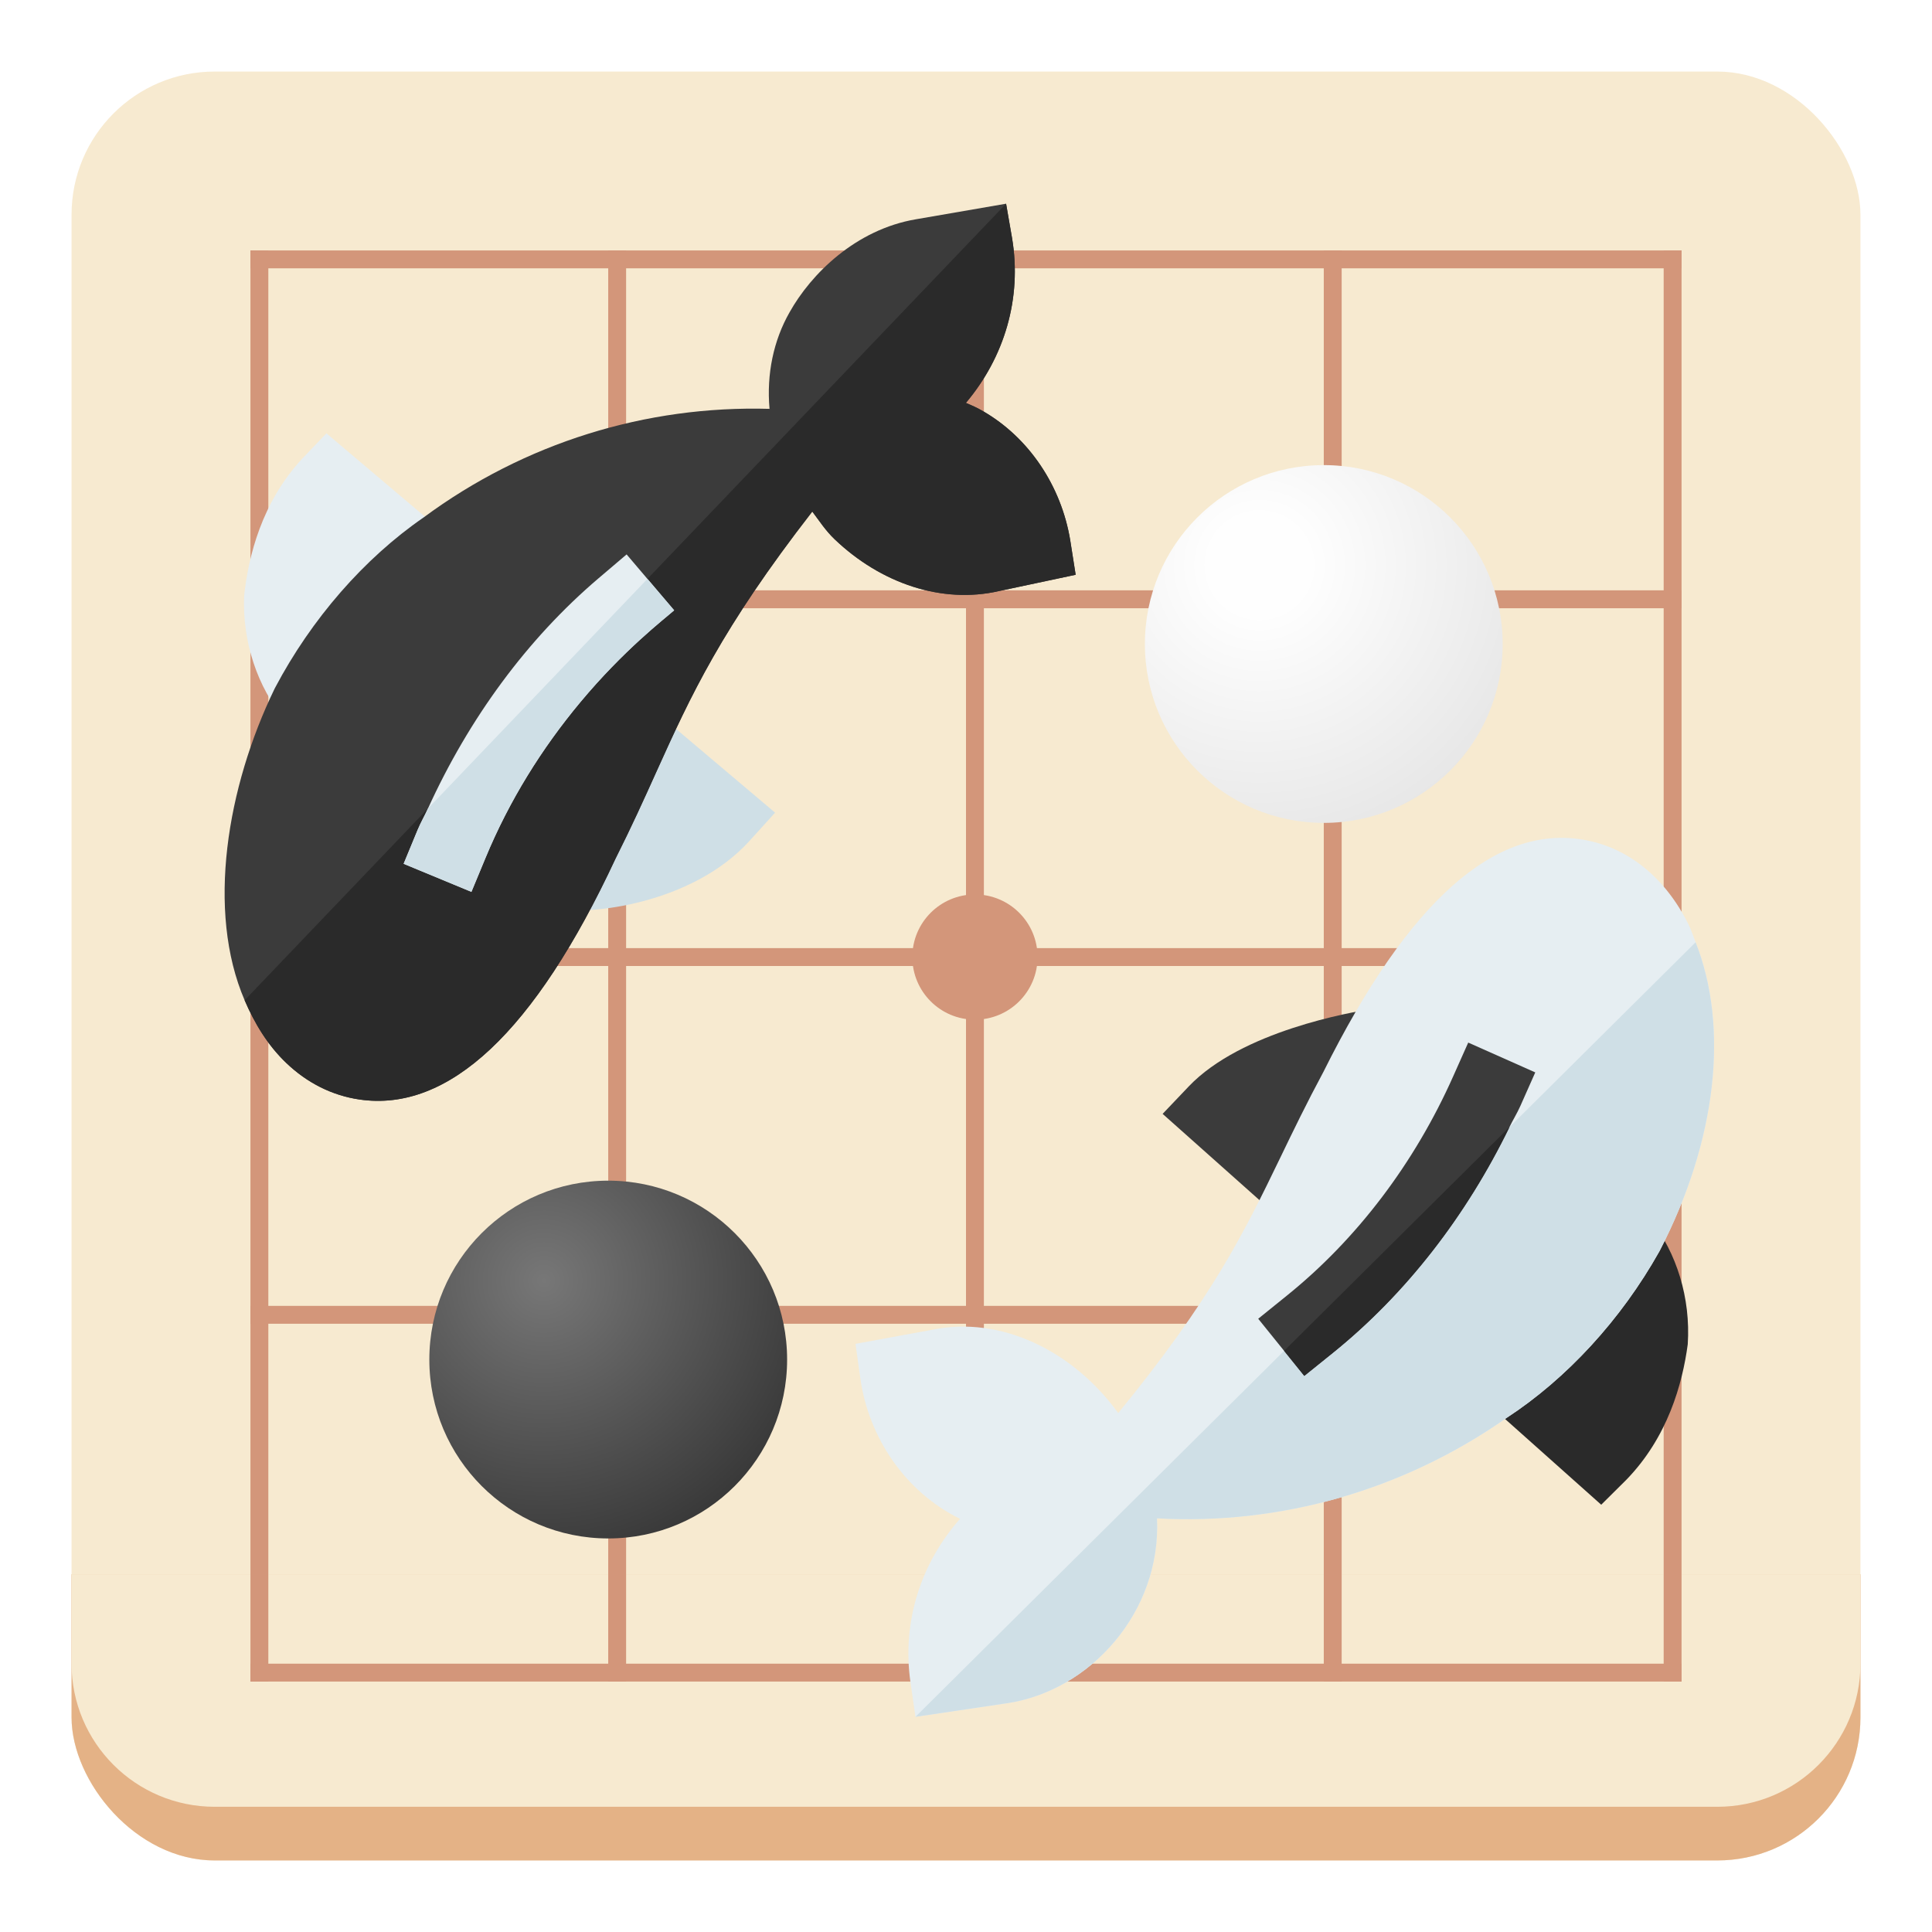 <svg width="108" height="108" viewBox="0 0 108 108" fill="none" xmlns="http://www.w3.org/2000/svg">
<g filter="url(#filter0_d)">
<g clip-path="url(#clip0)">
<rect x="4" width="100" height="100" rx="8" fill="#F7EAD0"/>
<path d="M4 84H104V92C104 96.418 100.418 100 96 100H12C7.582 100 4 96.418 4 92V84Z" fill="#E4B286"/>
<path d="M4 84H104V89C104 93.418 100.418 97 96 97H12C7.582 97 4 93.418 4 89V84Z" fill="#F7EAD0"/>
<g clip-path="url(#clip1)">
<circle cx="54.5" cy="49.5" r="3.5" fill="#D3967A"/>
<line x1="93.5" y1="10" x2="93.5" y2="90" stroke="#D3967A"/>
<line x1="74.5" y1="10" x2="74.5" y2="90" stroke="#D3967A"/>
<line x1="54.5" y1="10" x2="54.5" y2="90" stroke="#D3967A"/>
<line x1="34.5" y1="10" x2="34.5" y2="90" stroke="#D3967A"/>
<line x1="14.5" y1="10" x2="14.5" y2="90" stroke="#D3967A"/>
<line x1="14" y1="10.5" x2="94" y2="10.5" stroke="#D3967A"/>
<line x1="14" y1="29.5" x2="94" y2="29.5" stroke="#D3967A"/>
<line x1="14" y1="49.5" x2="94" y2="49.5" stroke="#D3967A"/>
<line x1="14" y1="69.5" x2="94" y2="69.5" stroke="#D3967A"/>
<line x1="14" y1="89.5" x2="94" y2="89.5" stroke="#D3967A"/>
</g>
<g filter="url(#filter1_d)">
<circle cx="34" cy="70" r="10" fill="url(#paint0_radial)"/>
</g>
<g filter="url(#filter2_d)">
<circle cx="74" cy="30" r="10" fill="url(#paint1_radial)"/>
</g>
<g clip-path="url(#clip2)">
<path d="M25.006 25.941L18.248 20.223L16.893 21.64C14.633 24.082 13.886 27.084 13.646 29.314C13.543 31.906 14.406 34.415 15.896 36.208L25.006 25.941Z" fill="#E6EEF2"/>
<path d="M43.328 41.427L36.521 35.676L31.355 46.81C32.771 47.135 38.635 46.609 41.903 43.001L43.328 41.427Z" fill="#CFDFE6"/>
<path d="M59.825 26.193C59.322 23.159 57.521 20.472 54.964 18.992C54.64 18.797 54.318 18.659 53.995 18.521C56.143 15.978 57.142 12.677 56.573 9.296L56.241 7.387L51.212 8.256C47.83 8.826 45.333 11.319 44.134 13.463C43.241 15.032 42.845 16.91 43.017 18.855C36.114 18.658 29.322 20.751 23.674 24.93C20.355 27.218 17.409 30.599 15.375 34.451L15.344 34.513C12.689 39.985 11.525 46.917 13.675 51.915C14.236 53.219 14.964 54.428 16.002 55.42C17.169 56.535 18.564 57.24 20.096 57.463C25.061 58.189 29.886 53.703 34.406 44.001C35.298 42.23 36.011 40.656 36.696 39.134C38.612 34.892 40.325 31.143 45.408 24.596C45.803 25.118 46.143 25.654 46.654 26.142C49.233 28.608 52.654 29.778 55.857 29.038L60.13 28.13L59.825 26.193Z" fill="#3B3B3B"/>
<path d="M20.096 57.463C25.06 58.189 29.886 53.703 34.406 44.001C35.298 42.23 36.01 40.656 36.695 39.134C38.612 34.892 40.324 31.143 45.407 24.596C45.803 25.118 46.143 25.654 46.653 26.142C49.233 28.608 52.653 29.778 55.857 29.038L60.13 28.13L59.825 26.193C59.321 23.159 57.52 20.472 54.963 18.992C54.639 18.797 54.317 18.659 53.995 18.521C56.142 15.978 57.142 12.677 56.572 9.296L56.241 7.387L13.675 51.915C14.236 53.219 14.964 54.428 16.002 55.42C17.168 56.535 18.564 57.24 20.096 57.463L20.096 57.463Z" fill="#2A2A2A"/>
<path d="M27.138 43.961C28.467 40.751 30.288 37.835 32.433 35.261C34.88 32.324 37.119 30.617 37.685 30.117L36.192 28.361L35.028 26.992L33.466 28.32C29.457 31.73 26.209 36.178 23.926 41.191C23.741 41.597 23.517 41.979 23.346 42.392L22.563 44.287L23.452 44.655L26.352 45.856L27.138 43.961Z" fill="#E6EEF2"/>
<path d="M22.564 44.287L23.453 44.655L26.353 45.856L27.139 43.961C28.468 40.751 30.289 37.834 32.434 35.26C34.88 32.324 37.12 30.617 37.686 30.117L36.192 28.36L23.927 41.191C23.742 41.597 23.518 41.979 23.347 42.392L22.564 44.287Z" fill="#CFDFE6"/>
</g>
<g clip-path="url(#clip3)">
<path d="M76.752 52.391C75.549 52.575 69.395 53.642 66.454 56.729L64.991 58.266L71.644 64.191L76.752 52.391Z" fill="#3B3B3B"/>
<path d="M90.9 78.734C93.222 76.352 94.048 73.371 94.346 71.147C94.516 68.559 93.719 66.028 92.277 64.198L85.629 71.16L82.902 74.223L89.509 80.115L90.9 78.734Z" fill="#2A2A2A"/>
<path d="M92.752 65.968L92.784 65.907C95.972 59.751 96.664 53.425 94.787 48.674C94.655 48.341 94.546 47.994 94.389 47.678C93.085 45.052 91.004 43.37 88.528 42.944C83.585 42.089 78.748 46.344 73.977 55.924C73.039 57.671 72.286 59.226 71.561 60.73C69.539 64.911 67.734 68.605 62.509 74.992C59.975 71.488 55.924 69.544 52.129 70.332L47.823 71.122L48.096 73.072C48.561 76.339 50.582 79.39 53.667 80.903C51.493 83.355 50.405 86.656 50.896 90.041L51.175 91.973L56.27 91.216C60.914 90.54 64.925 86.131 64.676 80.877C71.584 81.259 78.442 79.306 84.207 75.27C87.584 73.069 90.618 69.766 92.751 65.968L92.752 65.968Z" fill="#E6EEF2"/>
<path d="M56.27 91.215C60.913 90.54 64.924 86.13 64.676 80.876C71.584 81.258 78.442 79.306 84.207 75.269C87.584 73.068 90.618 69.765 92.751 65.967L92.784 65.907C95.971 59.751 96.663 53.425 94.786 48.673L51.175 91.972L56.27 91.215Z" fill="#CFDFE6"/>
<path d="M84.378 59.007C84.574 58.606 84.808 58.231 84.99 57.822L85.822 55.948L82.075 54.281L81.24 56.154C79.075 61.022 75.856 65.267 71.931 68.43L70.335 69.719L71.782 71.513L72.91 72.912L74.506 71.626C78.603 68.321 81.966 63.96 84.378 59.007L84.378 59.007Z" fill="#3B3B3B"/>
<path d="M74.507 71.625C78.604 68.32 81.967 63.959 84.379 59.006L71.783 71.513L72.911 72.911L74.507 71.625Z" fill="#2A2A2A"/>
</g>
</g>
</g>
<defs>
<filter id="filter0_d" x="0" y="0" width="108" height="108" filterUnits="userSpaceOnUse" color-interpolation-filters="sRGB">
<feFlood flood-opacity="0" result="BackgroundImageFix"/>
<feColorMatrix in="SourceAlpha" type="matrix" values="0 0 0 0 0 0 0 0 0 0 0 0 0 0 0 0 0 0 127 0" result="hardAlpha"/>
<feOffset dy="4"/>
<feGaussianBlur stdDeviation="2"/>
<feComposite in2="hardAlpha" operator="out"/>
<feColorMatrix type="matrix" values="0 0 0 0 0 0 0 0 0 0 0 0 0 0 0 0 0 0 0.13 0"/>
<feBlend mode="normal" in2="BackgroundImageFix" result="effect1_dropShadow"/>
<feBlend mode="normal" in="SourceGraphic" in2="effect1_dropShadow" result="shape"/>
</filter>
<filter id="filter1_d" x="19" y="57" width="30" height="30" filterUnits="userSpaceOnUse" color-interpolation-filters="sRGB">
<feFlood flood-opacity="0" result="BackgroundImageFix"/>
<feColorMatrix in="SourceAlpha" type="matrix" values="0 0 0 0 0 0 0 0 0 0 0 0 0 0 0 0 0 0 127 0" result="hardAlpha"/>
<feMorphology radius="1" operator="dilate" in="SourceAlpha" result="effect1_dropShadow"/>
<feOffset dy="2"/>
<feGaussianBlur stdDeviation="2"/>
<feComposite in2="hardAlpha" operator="out"/>
<feColorMatrix type="matrix" values="0 0 0 0 0 0 0 0 0 0 0 0 0 0 0 0 0 0 0.2 0"/>
<feBlend mode="normal" in2="BackgroundImageFix" result="effect1_dropShadow"/>
<feBlend mode="normal" in="SourceGraphic" in2="effect1_dropShadow" result="shape"/>
</filter>
<filter id="filter2_d" x="60" y="18" width="28" height="28" filterUnits="userSpaceOnUse" color-interpolation-filters="sRGB">
<feFlood flood-opacity="0" result="BackgroundImageFix"/>
<feColorMatrix in="SourceAlpha" type="matrix" values="0 0 0 0 0 0 0 0 0 0 0 0 0 0 0 0 0 0 127 0" result="hardAlpha"/>
<feOffset dy="2"/>
<feGaussianBlur stdDeviation="2"/>
<feComposite in2="hardAlpha" operator="out"/>
<feColorMatrix type="matrix" values="0 0 0 0 0.896 0 0 0 0 0.896 0 0 0 0 0.896 0 0 0 0.2 0"/>
<feBlend mode="normal" in2="BackgroundImageFix" result="effect1_dropShadow"/>
<feBlend mode="normal" in="SourceGraphic" in2="effect1_dropShadow" result="shape"/>
</filter>
<radialGradient id="paint0_radial" cx="0" cy="0" r="1" gradientUnits="userSpaceOnUse" gradientTransform="translate(30.4 65.6) rotate(46.637) scale(19.807)">
<stop stop-color="#777777"/>
<stop offset="0.562" stop-color="#4B4B4B"/>
<stop offset="1" stop-color="#292929"/>
</radialGradient>
<radialGradient id="paint1_radial" cx="0" cy="0" r="1" gradientUnits="userSpaceOnUse" gradientTransform="translate(70.4 25.6) rotate(46.637) scale(19.807)">
<stop offset="0.141" stop-color="#FEFEFE"/>
<stop offset="1" stop-color="#E0E0E0"/>
</radialGradient>
<clipPath id="clip0">
<rect x="4" width="100" height="100" rx="8" fill="white"/>
</clipPath>
<clipPath id="clip1">
<rect width="80" height="80" fill="white" transform="translate(14 10)"/>
</clipPath>
<clipPath id="clip2">
<rect width="70" height="70" fill="white" transform="translate(33 -20) rotate(43.71)"/>
</clipPath>
<clipPath id="clip3">
<rect width="70" height="70" fill="white" transform="translate(74 21) rotate(45.205)"/>
</clipPath>
</defs>
</svg>
